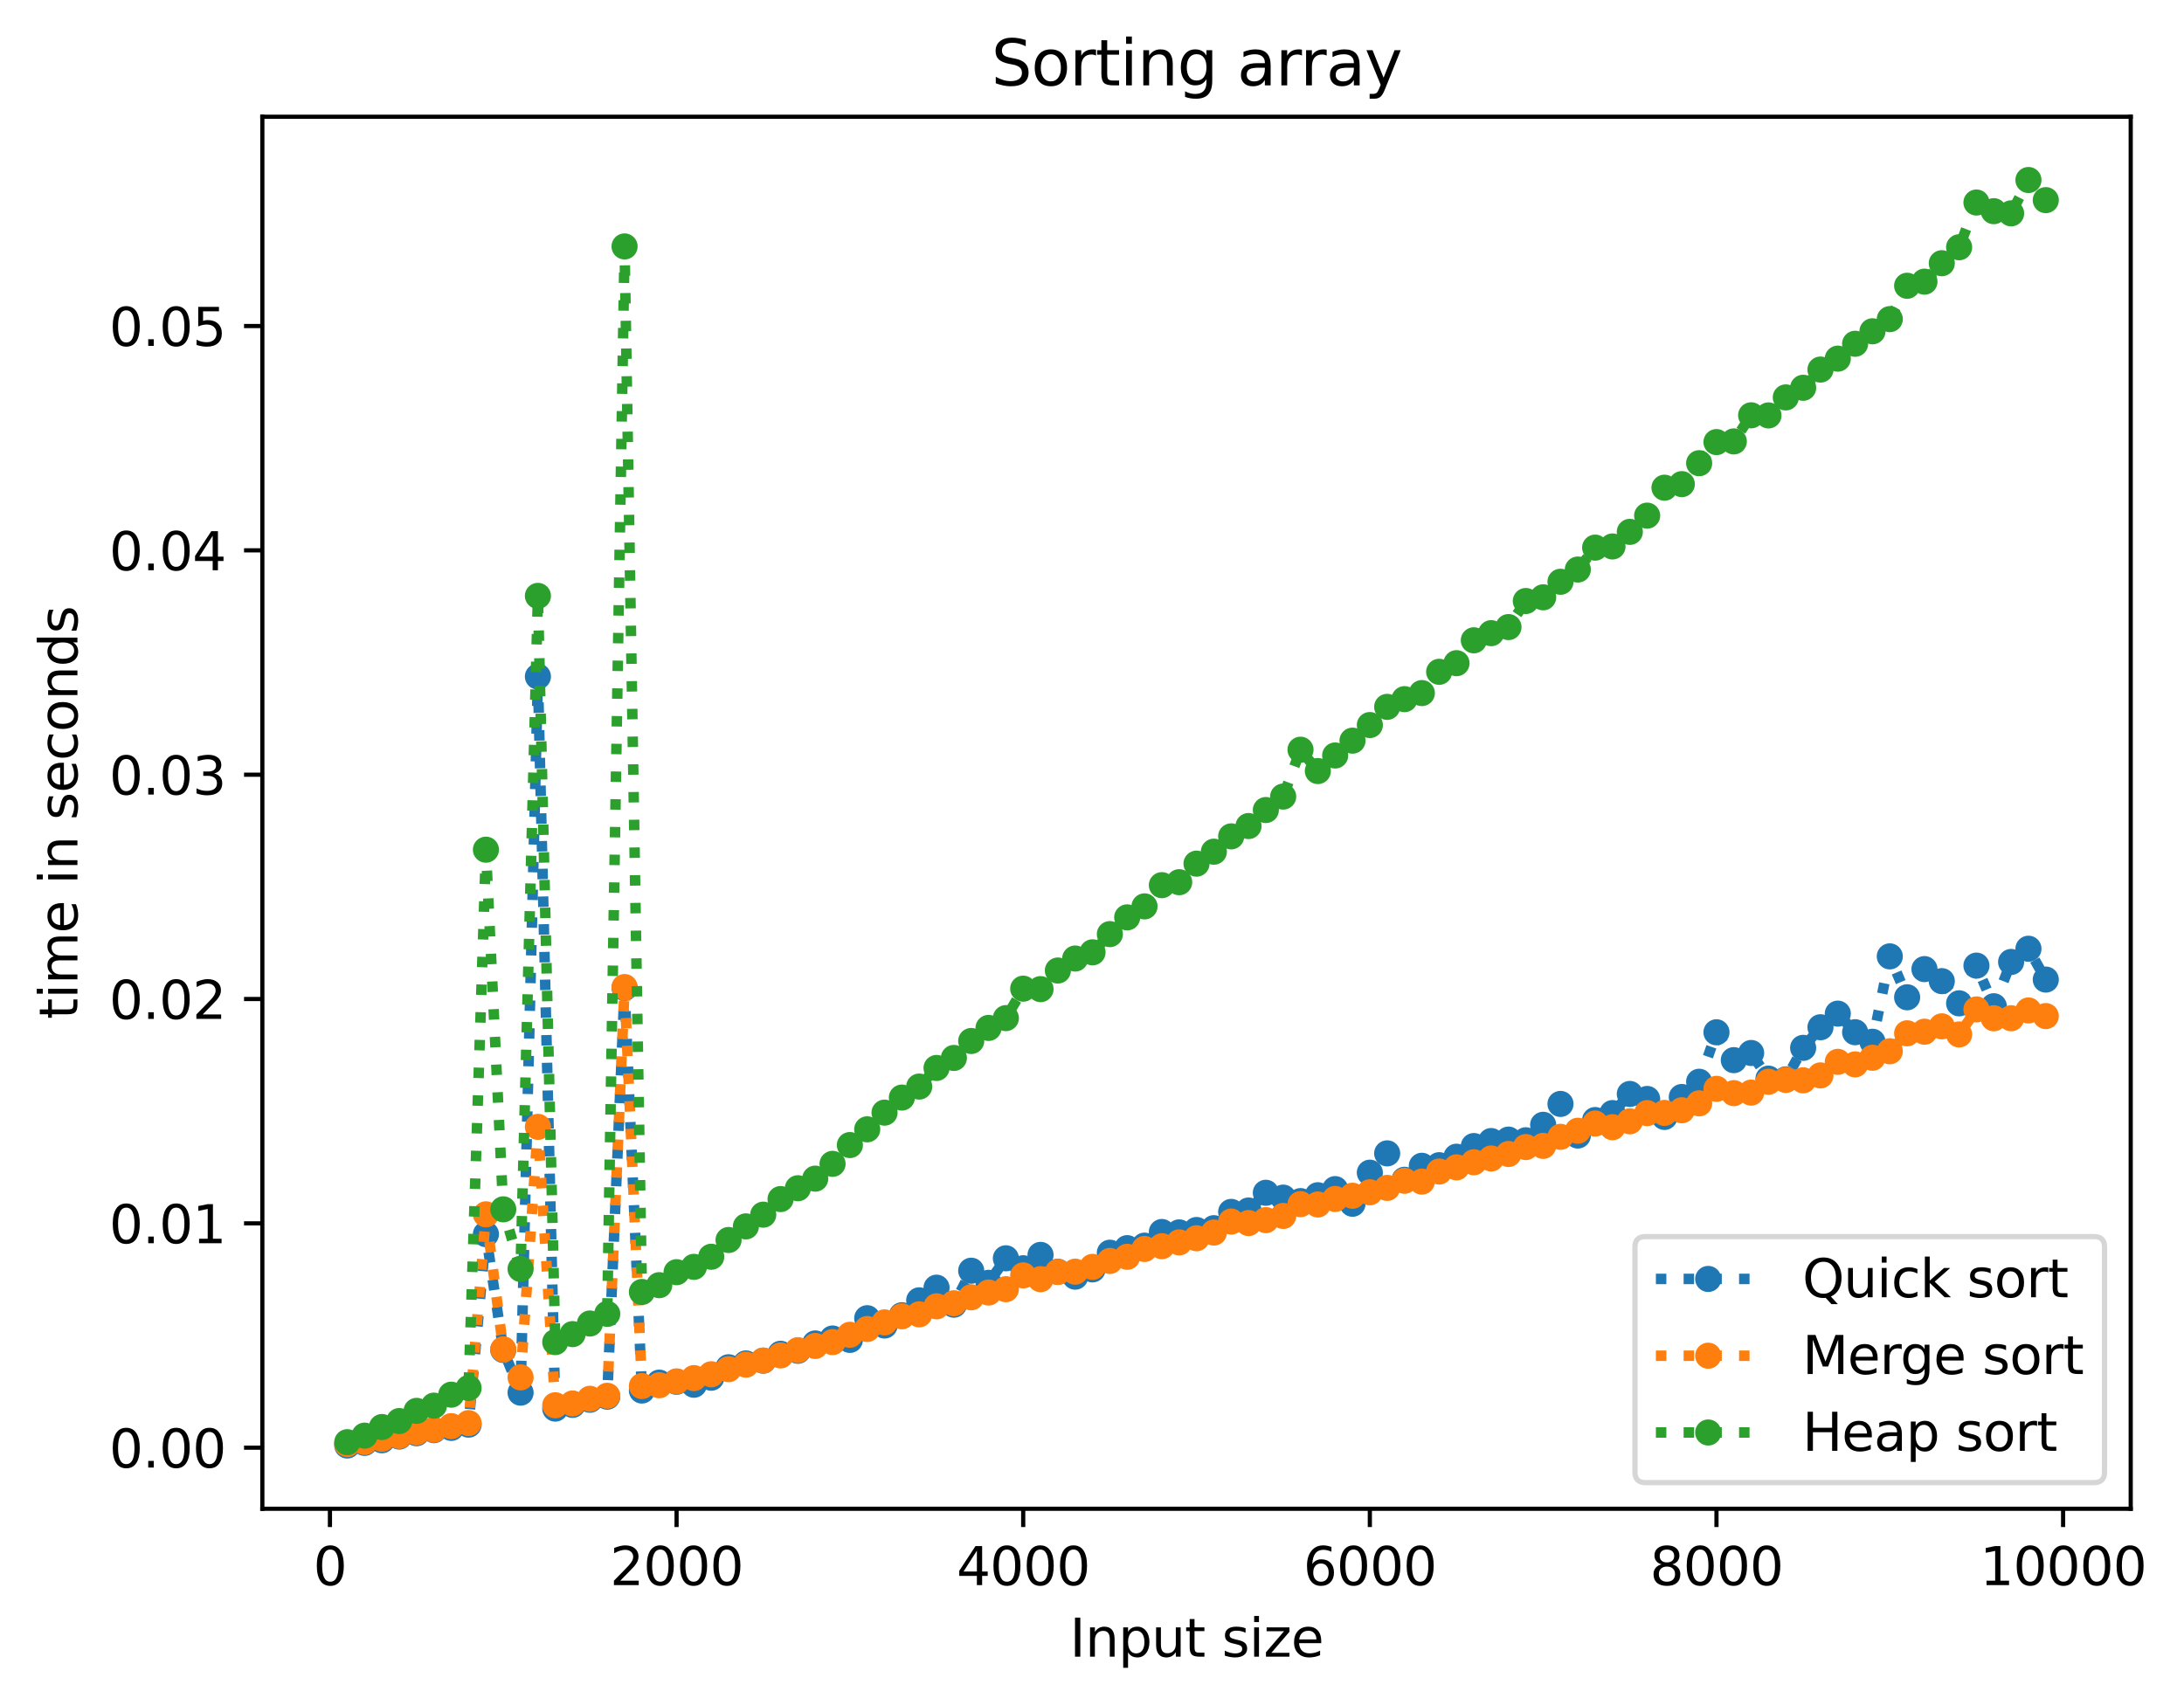 <?xml version="1.0" encoding="utf-8" standalone="no"?>
<!DOCTYPE svg PUBLIC "-//W3C//DTD SVG 1.1//EN"
  "http://www.w3.org/Graphics/SVG/1.1/DTD/svg11.dtd">
<svg xmlns:xlink="http://www.w3.org/1999/xlink" width="417.45pt" height="325.986pt" viewBox="0 0 417.45 325.986" xmlns="http://www.w3.org/2000/svg" version="1.1">
 <defs>
  <style type="text/css">*{stroke-linejoin: round; stroke-linecap: butt}</style>
 </defs>
 <g id="figure_1">
  <g id="patch_1">
   <path d="M 0 325.986 
L 417.45 325.986 
L 417.45 0 
L 0 0 
z
" style="fill: #ffffff"/>
  </g>
  <g id="axes_1">
   <g id="patch_2">
    <path d="M 50.144 288.43 
L 407.264 288.43 
L 407.264 22.318 
L 50.144 22.318 
z
" style="fill: #ffffff"/>
   </g>
   <g id="matplotlib.axis_1">
    <g id="xtick_1">
     <g id="line2d_1">
      <defs>
       <path id="m5a1f522cba" d="M 0 0 
L 0 3.5 
" style="stroke: #000000; stroke-width: 0.8"/>
      </defs>
      <g>
       <use xlink:href="#m5a1f522cba" x="63.064" y="288.43" style="stroke: #000000; stroke-width: 0.8"/>
      </g>
     </g>
     <g id="text_1">
      <!-- 0 -->
      <g transform="translate(59.882 303.029) scale(0.1 -0.1)">
       <defs>
        <path id="DejaVuSans-30" d="M 2034 4250 
Q 1547 4250 1301 3770 
Q 1056 3291 1056 2328 
Q 1056 1369 1301 889 
Q 1547 409 2034 409 
Q 2525 409 2770 889 
Q 3016 1369 3016 2328 
Q 3016 3291 2770 3770 
Q 2525 4250 2034 4250 
z
M 2034 4750 
Q 2819 4750 3233 4129 
Q 3647 3509 3647 2328 
Q 3647 1150 3233 529 
Q 2819 -91 2034 -91 
Q 1250 -91 836 529 
Q 422 1150 422 2328 
Q 422 3509 836 4129 
Q 1250 4750 2034 4750 
z
" transform="scale(0.016)"/>
       </defs>
       <use xlink:href="#DejaVuSans-30"/>
      </g>
     </g>
    </g>
    <g id="xtick_2">
     <g id="line2d_2">
      <g>
       <use xlink:href="#m5a1f522cba" x="129.32" y="288.43" style="stroke: #000000; stroke-width: 0.8"/>
      </g>
     </g>
     <g id="text_2">
      <!-- 2000 -->
      <g transform="translate(116.595 303.029) scale(0.1 -0.1)">
       <defs>
        <path id="DejaVuSans-32" d="M 1228 531 
L 3431 531 
L 3431 0 
L 469 0 
L 469 531 
Q 828 903 1448 1529 
Q 2069 2156 2228 2338 
Q 2531 2678 2651 2914 
Q 2772 3150 2772 3378 
Q 2772 3750 2511 3984 
Q 2250 4219 1831 4219 
Q 1534 4219 1204 4116 
Q 875 4013 500 3803 
L 500 4441 
Q 881 4594 1212 4672 
Q 1544 4750 1819 4750 
Q 2544 4750 2975 4387 
Q 3406 4025 3406 3419 
Q 3406 3131 3298 2873 
Q 3191 2616 2906 2266 
Q 2828 2175 2409 1742 
Q 1991 1309 1228 531 
z
" transform="scale(0.016)"/>
       </defs>
       <use xlink:href="#DejaVuSans-32"/>
       <use xlink:href="#DejaVuSans-30" x="63.623"/>
       <use xlink:href="#DejaVuSans-30" x="127.246"/>
       <use xlink:href="#DejaVuSans-30" x="190.869"/>
      </g>
     </g>
    </g>
    <g id="xtick_3">
     <g id="line2d_3">
      <g>
       <use xlink:href="#m5a1f522cba" x="195.576" y="288.43" style="stroke: #000000; stroke-width: 0.8"/>
      </g>
     </g>
     <g id="text_3">
      <!-- 4000 -->
      <g transform="translate(182.851 303.029) scale(0.1 -0.1)">
       <defs>
        <path id="DejaVuSans-34" d="M 2419 4116 
L 825 1625 
L 2419 1625 
L 2419 4116 
z
M 2253 4666 
L 3047 4666 
L 3047 1625 
L 3713 1625 
L 3713 1100 
L 3047 1100 
L 3047 0 
L 2419 0 
L 2419 1100 
L 313 1100 
L 313 1709 
L 2253 4666 
z
" transform="scale(0.016)"/>
       </defs>
       <use xlink:href="#DejaVuSans-34"/>
       <use xlink:href="#DejaVuSans-30" x="63.623"/>
       <use xlink:href="#DejaVuSans-30" x="127.246"/>
       <use xlink:href="#DejaVuSans-30" x="190.869"/>
      </g>
     </g>
    </g>
    <g id="xtick_4">
     <g id="line2d_4">
      <g>
       <use xlink:href="#m5a1f522cba" x="261.832" y="288.43" style="stroke: #000000; stroke-width: 0.8"/>
      </g>
     </g>
     <g id="text_4">
      <!-- 6000 -->
      <g transform="translate(249.107 303.029) scale(0.1 -0.1)">
       <defs>
        <path id="DejaVuSans-36" d="M 2113 2584 
Q 1688 2584 1439 2293 
Q 1191 2003 1191 1497 
Q 1191 994 1439 701 
Q 1688 409 2113 409 
Q 2538 409 2786 701 
Q 3034 994 3034 1497 
Q 3034 2003 2786 2293 
Q 2538 2584 2113 2584 
z
M 3366 4563 
L 3366 3988 
Q 3128 4100 2886 4159 
Q 2644 4219 2406 4219 
Q 1781 4219 1451 3797 
Q 1122 3375 1075 2522 
Q 1259 2794 1537 2939 
Q 1816 3084 2150 3084 
Q 2853 3084 3261 2657 
Q 3669 2231 3669 1497 
Q 3669 778 3244 343 
Q 2819 -91 2113 -91 
Q 1303 -91 875 529 
Q 447 1150 447 2328 
Q 447 3434 972 4092 
Q 1497 4750 2381 4750 
Q 2619 4750 2861 4703 
Q 3103 4656 3366 4563 
z
" transform="scale(0.016)"/>
       </defs>
       <use xlink:href="#DejaVuSans-36"/>
       <use xlink:href="#DejaVuSans-30" x="63.623"/>
       <use xlink:href="#DejaVuSans-30" x="127.246"/>
       <use xlink:href="#DejaVuSans-30" x="190.869"/>
      </g>
     </g>
    </g>
    <g id="xtick_5">
     <g id="line2d_5">
      <g>
       <use xlink:href="#m5a1f522cba" x="328.088" y="288.43" style="stroke: #000000; stroke-width: 0.8"/>
      </g>
     </g>
     <g id="text_5">
      <!-- 8000 -->
      <g transform="translate(315.363 303.029) scale(0.1 -0.1)">
       <defs>
        <path id="DejaVuSans-38" d="M 2034 2216 
Q 1584 2216 1326 1975 
Q 1069 1734 1069 1313 
Q 1069 891 1326 650 
Q 1584 409 2034 409 
Q 2484 409 2743 651 
Q 3003 894 3003 1313 
Q 3003 1734 2745 1975 
Q 2488 2216 2034 2216 
z
M 1403 2484 
Q 997 2584 770 2862 
Q 544 3141 544 3541 
Q 544 4100 942 4425 
Q 1341 4750 2034 4750 
Q 2731 4750 3128 4425 
Q 3525 4100 3525 3541 
Q 3525 3141 3298 2862 
Q 3072 2584 2669 2484 
Q 3125 2378 3379 2068 
Q 3634 1759 3634 1313 
Q 3634 634 3220 271 
Q 2806 -91 2034 -91 
Q 1263 -91 848 271 
Q 434 634 434 1313 
Q 434 1759 690 2068 
Q 947 2378 1403 2484 
z
M 1172 3481 
Q 1172 3119 1398 2916 
Q 1625 2713 2034 2713 
Q 2441 2713 2670 2916 
Q 2900 3119 2900 3481 
Q 2900 3844 2670 4047 
Q 2441 4250 2034 4250 
Q 1625 4250 1398 4047 
Q 1172 3844 1172 3481 
z
" transform="scale(0.016)"/>
       </defs>
       <use xlink:href="#DejaVuSans-38"/>
       <use xlink:href="#DejaVuSans-30" x="63.623"/>
       <use xlink:href="#DejaVuSans-30" x="127.246"/>
       <use xlink:href="#DejaVuSans-30" x="190.869"/>
      </g>
     </g>
    </g>
    <g id="xtick_6">
     <g id="line2d_6">
      <g>
       <use xlink:href="#m5a1f522cba" x="394.344" y="288.43" style="stroke: #000000; stroke-width: 0.8"/>
      </g>
     </g>
     <g id="text_6">
      <!-- 10000 -->
      <g transform="translate(378.438 303.029) scale(0.1 -0.1)">
       <defs>
        <path id="DejaVuSans-31" d="M 794 531 
L 1825 531 
L 1825 4091 
L 703 3866 
L 703 4441 
L 1819 4666 
L 2450 4666 
L 2450 531 
L 3481 531 
L 3481 0 
L 794 0 
L 794 531 
z
" transform="scale(0.016)"/>
       </defs>
       <use xlink:href="#DejaVuSans-31"/>
       <use xlink:href="#DejaVuSans-30" x="63.623"/>
       <use xlink:href="#DejaVuSans-30" x="127.246"/>
       <use xlink:href="#DejaVuSans-30" x="190.869"/>
       <use xlink:href="#DejaVuSans-30" x="254.492"/>
      </g>
     </g>
    </g>
    <g id="text_7">
     <!-- Input size -->
     <g transform="translate(204.473 316.707) scale(0.1 -0.1)">
      <defs>
       <path id="DejaVuSans-49" d="M 628 4666 
L 1259 4666 
L 1259 0 
L 628 0 
L 628 4666 
z
" transform="scale(0.016)"/>
       <path id="DejaVuSans-6e" d="M 3513 2113 
L 3513 0 
L 2938 0 
L 2938 2094 
Q 2938 2591 2744 2837 
Q 2550 3084 2163 3084 
Q 1697 3084 1428 2787 
Q 1159 2491 1159 1978 
L 1159 0 
L 581 0 
L 581 3500 
L 1159 3500 
L 1159 2956 
Q 1366 3272 1645 3428 
Q 1925 3584 2291 3584 
Q 2894 3584 3203 3211 
Q 3513 2838 3513 2113 
z
" transform="scale(0.016)"/>
       <path id="DejaVuSans-70" d="M 1159 525 
L 1159 -1331 
L 581 -1331 
L 581 3500 
L 1159 3500 
L 1159 2969 
Q 1341 3281 1617 3432 
Q 1894 3584 2278 3584 
Q 2916 3584 3314 3078 
Q 3713 2572 3713 1747 
Q 3713 922 3314 415 
Q 2916 -91 2278 -91 
Q 1894 -91 1617 61 
Q 1341 213 1159 525 
z
M 3116 1747 
Q 3116 2381 2855 2742 
Q 2594 3103 2138 3103 
Q 1681 3103 1420 2742 
Q 1159 2381 1159 1747 
Q 1159 1113 1420 752 
Q 1681 391 2138 391 
Q 2594 391 2855 752 
Q 3116 1113 3116 1747 
z
" transform="scale(0.016)"/>
       <path id="DejaVuSans-75" d="M 544 1381 
L 544 3500 
L 1119 3500 
L 1119 1403 
Q 1119 906 1312 657 
Q 1506 409 1894 409 
Q 2359 409 2629 706 
Q 2900 1003 2900 1516 
L 2900 3500 
L 3475 3500 
L 3475 0 
L 2900 0 
L 2900 538 
Q 2691 219 2414 64 
Q 2138 -91 1772 -91 
Q 1169 -91 856 284 
Q 544 659 544 1381 
z
M 1991 3584 
L 1991 3584 
z
" transform="scale(0.016)"/>
       <path id="DejaVuSans-74" d="M 1172 4494 
L 1172 3500 
L 2356 3500 
L 2356 3053 
L 1172 3053 
L 1172 1153 
Q 1172 725 1289 603 
Q 1406 481 1766 481 
L 2356 481 
L 2356 0 
L 1766 0 
Q 1100 0 847 248 
Q 594 497 594 1153 
L 594 3053 
L 172 3053 
L 172 3500 
L 594 3500 
L 594 4494 
L 1172 4494 
z
" transform="scale(0.016)"/>
       <path id="DejaVuSans-20" transform="scale(0.016)"/>
       <path id="DejaVuSans-73" d="M 2834 3397 
L 2834 2853 
Q 2591 2978 2328 3040 
Q 2066 3103 1784 3103 
Q 1356 3103 1142 2972 
Q 928 2841 928 2578 
Q 928 2378 1081 2264 
Q 1234 2150 1697 2047 
L 1894 2003 
Q 2506 1872 2764 1633 
Q 3022 1394 3022 966 
Q 3022 478 2636 193 
Q 2250 -91 1575 -91 
Q 1294 -91 989 -36 
Q 684 19 347 128 
L 347 722 
Q 666 556 975 473 
Q 1284 391 1588 391 
Q 1994 391 2212 530 
Q 2431 669 2431 922 
Q 2431 1156 2273 1281 
Q 2116 1406 1581 1522 
L 1381 1569 
Q 847 1681 609 1914 
Q 372 2147 372 2553 
Q 372 3047 722 3315 
Q 1072 3584 1716 3584 
Q 2034 3584 2315 3537 
Q 2597 3491 2834 3397 
z
" transform="scale(0.016)"/>
       <path id="DejaVuSans-69" d="M 603 3500 
L 1178 3500 
L 1178 0 
L 603 0 
L 603 3500 
z
M 603 4863 
L 1178 4863 
L 1178 4134 
L 603 4134 
L 603 4863 
z
" transform="scale(0.016)"/>
       <path id="DejaVuSans-7a" d="M 353 3500 
L 3084 3500 
L 3084 2975 
L 922 459 
L 3084 459 
L 3084 0 
L 275 0 
L 275 525 
L 2438 3041 
L 353 3041 
L 353 3500 
z
" transform="scale(0.016)"/>
       <path id="DejaVuSans-65" d="M 3597 1894 
L 3597 1613 
L 953 1613 
Q 991 1019 1311 708 
Q 1631 397 2203 397 
Q 2534 397 2845 478 
Q 3156 559 3463 722 
L 3463 178 
Q 3153 47 2828 -22 
Q 2503 -91 2169 -91 
Q 1331 -91 842 396 
Q 353 884 353 1716 
Q 353 2575 817 3079 
Q 1281 3584 2069 3584 
Q 2775 3584 3186 3129 
Q 3597 2675 3597 1894 
z
M 3022 2063 
Q 3016 2534 2758 2815 
Q 2500 3097 2075 3097 
Q 1594 3097 1305 2825 
Q 1016 2553 972 2059 
L 3022 2063 
z
" transform="scale(0.016)"/>
      </defs>
      <use xlink:href="#DejaVuSans-49"/>
      <use xlink:href="#DejaVuSans-6e" x="29.492"/>
      <use xlink:href="#DejaVuSans-70" x="92.871"/>
      <use xlink:href="#DejaVuSans-75" x="156.348"/>
      <use xlink:href="#DejaVuSans-74" x="219.727"/>
      <use xlink:href="#DejaVuSans-20" x="258.936"/>
      <use xlink:href="#DejaVuSans-73" x="290.723"/>
      <use xlink:href="#DejaVuSans-69" x="342.822"/>
      <use xlink:href="#DejaVuSans-7a" x="370.605"/>
      <use xlink:href="#DejaVuSans-65" x="423.096"/>
     </g>
    </g>
   </g>
   <g id="matplotlib.axis_2">
    <g id="ytick_1">
     <g id="line2d_7">
      <defs>
       <path id="mc46dab485a" d="M 0 0 
L -3.5 0 
" style="stroke: #000000; stroke-width: 0.8"/>
      </defs>
      <g>
       <use xlink:href="#mc46dab485a" x="50.144" y="276.751" style="stroke: #000000; stroke-width: 0.8"/>
      </g>
     </g>
     <g id="text_8">
      <!-- 0.00 -->
      <g transform="translate(20.878 280.551) scale(0.1 -0.1)">
       <defs>
        <path id="DejaVuSans-2e" d="M 684 794 
L 1344 794 
L 1344 0 
L 684 0 
L 684 794 
z
" transform="scale(0.016)"/>
       </defs>
       <use xlink:href="#DejaVuSans-30"/>
       <use xlink:href="#DejaVuSans-2e" x="63.623"/>
       <use xlink:href="#DejaVuSans-30" x="95.41"/>
       <use xlink:href="#DejaVuSans-30" x="159.033"/>
      </g>
     </g>
    </g>
    <g id="ytick_2">
     <g id="line2d_8">
      <g>
       <use xlink:href="#mc46dab485a" x="50.144" y="233.866" style="stroke: #000000; stroke-width: 0.8"/>
      </g>
     </g>
     <g id="text_9">
      <!-- 0.01 -->
      <g transform="translate(20.878 237.666) scale(0.1 -0.1)">
       <use xlink:href="#DejaVuSans-30"/>
       <use xlink:href="#DejaVuSans-2e" x="63.623"/>
       <use xlink:href="#DejaVuSans-30" x="95.41"/>
       <use xlink:href="#DejaVuSans-31" x="159.033"/>
      </g>
     </g>
    </g>
    <g id="ytick_3">
     <g id="line2d_9">
      <g>
       <use xlink:href="#mc46dab485a" x="50.144" y="190.982" style="stroke: #000000; stroke-width: 0.8"/>
      </g>
     </g>
     <g id="text_10">
      <!-- 0.02 -->
      <g transform="translate(20.878 194.781) scale(0.1 -0.1)">
       <use xlink:href="#DejaVuSans-30"/>
       <use xlink:href="#DejaVuSans-2e" x="63.623"/>
       <use xlink:href="#DejaVuSans-30" x="95.41"/>
       <use xlink:href="#DejaVuSans-32" x="159.033"/>
      </g>
     </g>
    </g>
    <g id="ytick_4">
     <g id="line2d_10">
      <g>
       <use xlink:href="#mc46dab485a" x="50.144" y="148.097" style="stroke: #000000; stroke-width: 0.8"/>
      </g>
     </g>
     <g id="text_11">
      <!-- 0.03 -->
      <g transform="translate(20.878 151.896) scale(0.1 -0.1)">
       <defs>
        <path id="DejaVuSans-33" d="M 2597 2516 
Q 3050 2419 3304 2112 
Q 3559 1806 3559 1356 
Q 3559 666 3084 287 
Q 2609 -91 1734 -91 
Q 1441 -91 1130 -33 
Q 819 25 488 141 
L 488 750 
Q 750 597 1062 519 
Q 1375 441 1716 441 
Q 2309 441 2620 675 
Q 2931 909 2931 1356 
Q 2931 1769 2642 2001 
Q 2353 2234 1838 2234 
L 1294 2234 
L 1294 2753 
L 1863 2753 
Q 2328 2753 2575 2939 
Q 2822 3125 2822 3475 
Q 2822 3834 2567 4026 
Q 2313 4219 1838 4219 
Q 1578 4219 1281 4162 
Q 984 4106 628 3988 
L 628 4550 
Q 988 4650 1302 4700 
Q 1616 4750 1894 4750 
Q 2613 4750 3031 4423 
Q 3450 4097 3450 3541 
Q 3450 3153 3228 2886 
Q 3006 2619 2597 2516 
z
" transform="scale(0.016)"/>
       </defs>
       <use xlink:href="#DejaVuSans-30"/>
       <use xlink:href="#DejaVuSans-2e" x="63.623"/>
       <use xlink:href="#DejaVuSans-30" x="95.41"/>
       <use xlink:href="#DejaVuSans-33" x="159.033"/>
      </g>
     </g>
    </g>
    <g id="ytick_5">
     <g id="line2d_11">
      <g>
       <use xlink:href="#mc46dab485a" x="50.144" y="105.212" style="stroke: #000000; stroke-width: 0.8"/>
      </g>
     </g>
     <g id="text_12">
      <!-- 0.04 -->
      <g transform="translate(20.878 109.011) scale(0.1 -0.1)">
       <use xlink:href="#DejaVuSans-30"/>
       <use xlink:href="#DejaVuSans-2e" x="63.623"/>
       <use xlink:href="#DejaVuSans-30" x="95.41"/>
       <use xlink:href="#DejaVuSans-34" x="159.033"/>
      </g>
     </g>
    </g>
    <g id="ytick_6">
     <g id="line2d_12">
      <g>
       <use xlink:href="#mc46dab485a" x="50.144" y="62.327" style="stroke: #000000; stroke-width: 0.8"/>
      </g>
     </g>
     <g id="text_13">
      <!-- 0.05 -->
      <g transform="translate(20.878 66.126) scale(0.1 -0.1)">
       <defs>
        <path id="DejaVuSans-35" d="M 691 4666 
L 3169 4666 
L 3169 4134 
L 1269 4134 
L 1269 2991 
Q 1406 3038 1543 3061 
Q 1681 3084 1819 3084 
Q 2600 3084 3056 2656 
Q 3513 2228 3513 1497 
Q 3513 744 3044 326 
Q 2575 -91 1722 -91 
Q 1428 -91 1123 -41 
Q 819 9 494 109 
L 494 744 
Q 775 591 1075 516 
Q 1375 441 1709 441 
Q 2250 441 2565 725 
Q 2881 1009 2881 1497 
Q 2881 1984 2565 2268 
Q 2250 2553 1709 2553 
Q 1456 2553 1204 2497 
Q 953 2441 691 2322 
L 691 4666 
z
" transform="scale(0.016)"/>
       </defs>
       <use xlink:href="#DejaVuSans-30"/>
       <use xlink:href="#DejaVuSans-2e" x="63.623"/>
       <use xlink:href="#DejaVuSans-30" x="95.41"/>
       <use xlink:href="#DejaVuSans-35" x="159.033"/>
      </g>
     </g>
    </g>
    <g id="text_14">
     <!-- time in seconds -->
     <g transform="translate(14.798 194.844) rotate(-90) scale(0.1 -0.1)">
      <defs>
       <path id="DejaVuSans-6d" d="M 3328 2828 
Q 3544 3216 3844 3400 
Q 4144 3584 4550 3584 
Q 5097 3584 5394 3201 
Q 5691 2819 5691 2113 
L 5691 0 
L 5113 0 
L 5113 2094 
Q 5113 2597 4934 2840 
Q 4756 3084 4391 3084 
Q 3944 3084 3684 2787 
Q 3425 2491 3425 1978 
L 3425 0 
L 2847 0 
L 2847 2094 
Q 2847 2600 2669 2842 
Q 2491 3084 2119 3084 
Q 1678 3084 1418 2786 
Q 1159 2488 1159 1978 
L 1159 0 
L 581 0 
L 581 3500 
L 1159 3500 
L 1159 2956 
Q 1356 3278 1631 3431 
Q 1906 3584 2284 3584 
Q 2666 3584 2933 3390 
Q 3200 3197 3328 2828 
z
" transform="scale(0.016)"/>
       <path id="DejaVuSans-63" d="M 3122 3366 
L 3122 2828 
Q 2878 2963 2633 3030 
Q 2388 3097 2138 3097 
Q 1578 3097 1268 2742 
Q 959 2388 959 1747 
Q 959 1106 1268 751 
Q 1578 397 2138 397 
Q 2388 397 2633 464 
Q 2878 531 3122 666 
L 3122 134 
Q 2881 22 2623 -34 
Q 2366 -91 2075 -91 
Q 1284 -91 818 406 
Q 353 903 353 1747 
Q 353 2603 823 3093 
Q 1294 3584 2113 3584 
Q 2378 3584 2631 3529 
Q 2884 3475 3122 3366 
z
" transform="scale(0.016)"/>
       <path id="DejaVuSans-6f" d="M 1959 3097 
Q 1497 3097 1228 2736 
Q 959 2375 959 1747 
Q 959 1119 1226 758 
Q 1494 397 1959 397 
Q 2419 397 2687 759 
Q 2956 1122 2956 1747 
Q 2956 2369 2687 2733 
Q 2419 3097 1959 3097 
z
M 1959 3584 
Q 2709 3584 3137 3096 
Q 3566 2609 3566 1747 
Q 3566 888 3137 398 
Q 2709 -91 1959 -91 
Q 1206 -91 779 398 
Q 353 888 353 1747 
Q 353 2609 779 3096 
Q 1206 3584 1959 3584 
z
" transform="scale(0.016)"/>
       <path id="DejaVuSans-64" d="M 2906 2969 
L 2906 4863 
L 3481 4863 
L 3481 0 
L 2906 0 
L 2906 525 
Q 2725 213 2448 61 
Q 2172 -91 1784 -91 
Q 1150 -91 751 415 
Q 353 922 353 1747 
Q 353 2572 751 3078 
Q 1150 3584 1784 3584 
Q 2172 3584 2448 3432 
Q 2725 3281 2906 2969 
z
M 947 1747 
Q 947 1113 1208 752 
Q 1469 391 1925 391 
Q 2381 391 2643 752 
Q 2906 1113 2906 1747 
Q 2906 2381 2643 2742 
Q 2381 3103 1925 3103 
Q 1469 3103 1208 2742 
Q 947 2381 947 1747 
z
" transform="scale(0.016)"/>
      </defs>
      <use xlink:href="#DejaVuSans-74"/>
      <use xlink:href="#DejaVuSans-69" x="39.209"/>
      <use xlink:href="#DejaVuSans-6d" x="66.992"/>
      <use xlink:href="#DejaVuSans-65" x="164.404"/>
      <use xlink:href="#DejaVuSans-20" x="225.928"/>
      <use xlink:href="#DejaVuSans-69" x="257.715"/>
      <use xlink:href="#DejaVuSans-6e" x="285.498"/>
      <use xlink:href="#DejaVuSans-20" x="348.877"/>
      <use xlink:href="#DejaVuSans-73" x="380.664"/>
      <use xlink:href="#DejaVuSans-65" x="432.764"/>
      <use xlink:href="#DejaVuSans-63" x="494.287"/>
      <use xlink:href="#DejaVuSans-6f" x="549.268"/>
      <use xlink:href="#DejaVuSans-6e" x="610.449"/>
      <use xlink:href="#DejaVuSans-64" x="673.828"/>
      <use xlink:href="#DejaVuSans-73" x="737.305"/>
     </g>
    </g>
   </g>
   <g id="line2d_13">
    <path d="M 66.376 276.334 
L 69.689 275.836 
L 73.002 275.334 
L 76.315 274.627 
L 79.628 273.99 
L 82.94 273.405 
L 86.253 272.972 
L 89.566 272.349 
L 92.879 235.935 
L 96.192 258.069 
L 99.504 266.235 
L 102.817 129.33 
L 106.13 269.282 
L 109.443 268.572 
L 112.756 267.594 
L 116.069 267.003 
L 119.381 188.869 
L 122.694 265.828 
L 126.007 264.319 
L 129.32 264.158 
L 132.633 264.721 
L 135.945 263.379 
L 139.258 261.38 
L 142.571 260.647 
L 145.884 260.118 
L 149.197 258.804 
L 152.509 258.233 
L 155.822 256.828 
L 159.135 255.883 
L 162.448 256.148 
L 165.761 252.003 
L 169.073 253.397 
L 172.386 251.436 
L 175.699 248.583 
L 179.012 246.168 
L 182.325 249.42 
L 185.637 242.922 
L 188.95 245.237 
L 192.263 240.549 
L 195.576 242.451 
L 198.889 239.899 
L 202.201 243.122 
L 205.514 244.059 
L 208.827 242.668 
L 212.14 239.479 
L 215.453 238.61 
L 218.765 238.133 
L 222.078 235.521 
L 225.391 235.595 
L 228.704 235.139 
L 232.017 234.793 
L 235.329 231.678 
L 238.642 231.413 
L 241.955 228.023 
L 245.268 228.95 
L 248.581 229.617 
L 251.893 228.494 
L 255.206 227.323 
L 258.519 230.122 
L 261.832 224.184 
L 265.145 220.489 
L 268.457 225.539 
L 271.77 222.864 
L 275.083 222.752 
L 278.396 221.133 
L 281.709 219.091 
L 285.021 218.136 
L 288.334 217.859 
L 291.647 217.985 
L 294.96 215.029 
L 298.273 211.037 
L 301.585 217.079 
L 304.898 214.119 
L 308.211 212.79 
L 311.524 209.131 
L 314.837 210.088 
L 318.149 213.526 
L 321.462 209.713 
L 324.775 206.801 
L 328.088 197.342 
L 331.401 202.668 
L 334.713 201.301 
L 338.026 206.202 
L 341.339 206.343 
L 344.652 200.319 
L 347.965 196.378 
L 351.277 193.777 
L 354.59 197.33 
L 357.903 199.152 
L 361.216 182.83 
L 364.529 190.651 
L 367.841 185.264 
L 371.154 187.565 
L 374.467 191.808 
L 377.78 184.598 
L 381.093 192.364 
L 384.405 183.897 
L 387.718 181.372 
L 391.031 187.267 
" clip-path="url(#p42773805cb)" style="fill: none; stroke-dasharray: 2,3.3; stroke-dashoffset: 0; stroke: #1f77b4; stroke-width: 2"/>
    <defs>
     <path id="md10b955c75" d="M 0 2 
C 0.53 2 1.039 1.789 1.414 1.414 
C 1.789 1.039 2 0.53 2 0 
C 2 -0.53 1.789 -1.039 1.414 -1.414 
C 1.039 -1.789 0.53 -2 0 -2 
C -0.53 -2 -1.039 -1.789 -1.414 -1.414 
C -1.789 -1.039 -2 -0.53 -2 0 
C -2 0.53 -1.789 1.039 -1.414 1.414 
C -1.039 1.789 -0.53 2 0 2 
z
" style="stroke: #1f77b4"/>
    </defs>
    <g clip-path="url(#p42773805cb)">
     <use xlink:href="#md10b955c75" x="66.376" y="276.334" style="fill: #1f77b4; stroke: #1f77b4"/>
     <use xlink:href="#md10b955c75" x="69.689" y="275.836" style="fill: #1f77b4; stroke: #1f77b4"/>
     <use xlink:href="#md10b955c75" x="73.002" y="275.334" style="fill: #1f77b4; stroke: #1f77b4"/>
     <use xlink:href="#md10b955c75" x="76.315" y="274.627" style="fill: #1f77b4; stroke: #1f77b4"/>
     <use xlink:href="#md10b955c75" x="79.628" y="273.99" style="fill: #1f77b4; stroke: #1f77b4"/>
     <use xlink:href="#md10b955c75" x="82.94" y="273.405" style="fill: #1f77b4; stroke: #1f77b4"/>
     <use xlink:href="#md10b955c75" x="86.253" y="272.972" style="fill: #1f77b4; stroke: #1f77b4"/>
     <use xlink:href="#md10b955c75" x="89.566" y="272.349" style="fill: #1f77b4; stroke: #1f77b4"/>
     <use xlink:href="#md10b955c75" x="92.879" y="235.935" style="fill: #1f77b4; stroke: #1f77b4"/>
     <use xlink:href="#md10b955c75" x="96.192" y="258.069" style="fill: #1f77b4; stroke: #1f77b4"/>
     <use xlink:href="#md10b955c75" x="99.504" y="266.235" style="fill: #1f77b4; stroke: #1f77b4"/>
     <use xlink:href="#md10b955c75" x="102.817" y="129.33" style="fill: #1f77b4; stroke: #1f77b4"/>
     <use xlink:href="#md10b955c75" x="106.13" y="269.282" style="fill: #1f77b4; stroke: #1f77b4"/>
     <use xlink:href="#md10b955c75" x="109.443" y="268.572" style="fill: #1f77b4; stroke: #1f77b4"/>
     <use xlink:href="#md10b955c75" x="112.756" y="267.594" style="fill: #1f77b4; stroke: #1f77b4"/>
     <use xlink:href="#md10b955c75" x="116.069" y="267.003" style="fill: #1f77b4; stroke: #1f77b4"/>
     <use xlink:href="#md10b955c75" x="119.381" y="188.869" style="fill: #1f77b4; stroke: #1f77b4"/>
     <use xlink:href="#md10b955c75" x="122.694" y="265.828" style="fill: #1f77b4; stroke: #1f77b4"/>
     <use xlink:href="#md10b955c75" x="126.007" y="264.319" style="fill: #1f77b4; stroke: #1f77b4"/>
     <use xlink:href="#md10b955c75" x="129.32" y="264.158" style="fill: #1f77b4; stroke: #1f77b4"/>
     <use xlink:href="#md10b955c75" x="132.633" y="264.721" style="fill: #1f77b4; stroke: #1f77b4"/>
     <use xlink:href="#md10b955c75" x="135.945" y="263.379" style="fill: #1f77b4; stroke: #1f77b4"/>
     <use xlink:href="#md10b955c75" x="139.258" y="261.38" style="fill: #1f77b4; stroke: #1f77b4"/>
     <use xlink:href="#md10b955c75" x="142.571" y="260.647" style="fill: #1f77b4; stroke: #1f77b4"/>
     <use xlink:href="#md10b955c75" x="145.884" y="260.118" style="fill: #1f77b4; stroke: #1f77b4"/>
     <use xlink:href="#md10b955c75" x="149.197" y="258.804" style="fill: #1f77b4; stroke: #1f77b4"/>
     <use xlink:href="#md10b955c75" x="152.509" y="258.233" style="fill: #1f77b4; stroke: #1f77b4"/>
     <use xlink:href="#md10b955c75" x="155.822" y="256.828" style="fill: #1f77b4; stroke: #1f77b4"/>
     <use xlink:href="#md10b955c75" x="159.135" y="255.883" style="fill: #1f77b4; stroke: #1f77b4"/>
     <use xlink:href="#md10b955c75" x="162.448" y="256.148" style="fill: #1f77b4; stroke: #1f77b4"/>
     <use xlink:href="#md10b955c75" x="165.761" y="252.003" style="fill: #1f77b4; stroke: #1f77b4"/>
     <use xlink:href="#md10b955c75" x="169.073" y="253.397" style="fill: #1f77b4; stroke: #1f77b4"/>
     <use xlink:href="#md10b955c75" x="172.386" y="251.436" style="fill: #1f77b4; stroke: #1f77b4"/>
     <use xlink:href="#md10b955c75" x="175.699" y="248.583" style="fill: #1f77b4; stroke: #1f77b4"/>
     <use xlink:href="#md10b955c75" x="179.012" y="246.168" style="fill: #1f77b4; stroke: #1f77b4"/>
     <use xlink:href="#md10b955c75" x="182.325" y="249.42" style="fill: #1f77b4; stroke: #1f77b4"/>
     <use xlink:href="#md10b955c75" x="185.637" y="242.922" style="fill: #1f77b4; stroke: #1f77b4"/>
     <use xlink:href="#md10b955c75" x="188.95" y="245.237" style="fill: #1f77b4; stroke: #1f77b4"/>
     <use xlink:href="#md10b955c75" x="192.263" y="240.549" style="fill: #1f77b4; stroke: #1f77b4"/>
     <use xlink:href="#md10b955c75" x="195.576" y="242.451" style="fill: #1f77b4; stroke: #1f77b4"/>
     <use xlink:href="#md10b955c75" x="198.889" y="239.899" style="fill: #1f77b4; stroke: #1f77b4"/>
     <use xlink:href="#md10b955c75" x="202.201" y="243.122" style="fill: #1f77b4; stroke: #1f77b4"/>
     <use xlink:href="#md10b955c75" x="205.514" y="244.059" style="fill: #1f77b4; stroke: #1f77b4"/>
     <use xlink:href="#md10b955c75" x="208.827" y="242.668" style="fill: #1f77b4; stroke: #1f77b4"/>
     <use xlink:href="#md10b955c75" x="212.14" y="239.479" style="fill: #1f77b4; stroke: #1f77b4"/>
     <use xlink:href="#md10b955c75" x="215.453" y="238.61" style="fill: #1f77b4; stroke: #1f77b4"/>
     <use xlink:href="#md10b955c75" x="218.765" y="238.133" style="fill: #1f77b4; stroke: #1f77b4"/>
     <use xlink:href="#md10b955c75" x="222.078" y="235.521" style="fill: #1f77b4; stroke: #1f77b4"/>
     <use xlink:href="#md10b955c75" x="225.391" y="235.595" style="fill: #1f77b4; stroke: #1f77b4"/>
     <use xlink:href="#md10b955c75" x="228.704" y="235.139" style="fill: #1f77b4; stroke: #1f77b4"/>
     <use xlink:href="#md10b955c75" x="232.017" y="234.793" style="fill: #1f77b4; stroke: #1f77b4"/>
     <use xlink:href="#md10b955c75" x="235.329" y="231.678" style="fill: #1f77b4; stroke: #1f77b4"/>
     <use xlink:href="#md10b955c75" x="238.642" y="231.413" style="fill: #1f77b4; stroke: #1f77b4"/>
     <use xlink:href="#md10b955c75" x="241.955" y="228.023" style="fill: #1f77b4; stroke: #1f77b4"/>
     <use xlink:href="#md10b955c75" x="245.268" y="228.95" style="fill: #1f77b4; stroke: #1f77b4"/>
     <use xlink:href="#md10b955c75" x="248.581" y="229.617" style="fill: #1f77b4; stroke: #1f77b4"/>
     <use xlink:href="#md10b955c75" x="251.893" y="228.494" style="fill: #1f77b4; stroke: #1f77b4"/>
     <use xlink:href="#md10b955c75" x="255.206" y="227.323" style="fill: #1f77b4; stroke: #1f77b4"/>
     <use xlink:href="#md10b955c75" x="258.519" y="230.122" style="fill: #1f77b4; stroke: #1f77b4"/>
     <use xlink:href="#md10b955c75" x="261.832" y="224.184" style="fill: #1f77b4; stroke: #1f77b4"/>
     <use xlink:href="#md10b955c75" x="265.145" y="220.489" style="fill: #1f77b4; stroke: #1f77b4"/>
     <use xlink:href="#md10b955c75" x="268.457" y="225.539" style="fill: #1f77b4; stroke: #1f77b4"/>
     <use xlink:href="#md10b955c75" x="271.77" y="222.864" style="fill: #1f77b4; stroke: #1f77b4"/>
     <use xlink:href="#md10b955c75" x="275.083" y="222.752" style="fill: #1f77b4; stroke: #1f77b4"/>
     <use xlink:href="#md10b955c75" x="278.396" y="221.133" style="fill: #1f77b4; stroke: #1f77b4"/>
     <use xlink:href="#md10b955c75" x="281.709" y="219.091" style="fill: #1f77b4; stroke: #1f77b4"/>
     <use xlink:href="#md10b955c75" x="285.021" y="218.136" style="fill: #1f77b4; stroke: #1f77b4"/>
     <use xlink:href="#md10b955c75" x="288.334" y="217.859" style="fill: #1f77b4; stroke: #1f77b4"/>
     <use xlink:href="#md10b955c75" x="291.647" y="217.985" style="fill: #1f77b4; stroke: #1f77b4"/>
     <use xlink:href="#md10b955c75" x="294.96" y="215.029" style="fill: #1f77b4; stroke: #1f77b4"/>
     <use xlink:href="#md10b955c75" x="298.273" y="211.037" style="fill: #1f77b4; stroke: #1f77b4"/>
     <use xlink:href="#md10b955c75" x="301.585" y="217.079" style="fill: #1f77b4; stroke: #1f77b4"/>
     <use xlink:href="#md10b955c75" x="304.898" y="214.119" style="fill: #1f77b4; stroke: #1f77b4"/>
     <use xlink:href="#md10b955c75" x="308.211" y="212.79" style="fill: #1f77b4; stroke: #1f77b4"/>
     <use xlink:href="#md10b955c75" x="311.524" y="209.131" style="fill: #1f77b4; stroke: #1f77b4"/>
     <use xlink:href="#md10b955c75" x="314.837" y="210.088" style="fill: #1f77b4; stroke: #1f77b4"/>
     <use xlink:href="#md10b955c75" x="318.149" y="213.526" style="fill: #1f77b4; stroke: #1f77b4"/>
     <use xlink:href="#md10b955c75" x="321.462" y="209.713" style="fill: #1f77b4; stroke: #1f77b4"/>
     <use xlink:href="#md10b955c75" x="324.775" y="206.801" style="fill: #1f77b4; stroke: #1f77b4"/>
     <use xlink:href="#md10b955c75" x="328.088" y="197.342" style="fill: #1f77b4; stroke: #1f77b4"/>
     <use xlink:href="#md10b955c75" x="331.401" y="202.668" style="fill: #1f77b4; stroke: #1f77b4"/>
     <use xlink:href="#md10b955c75" x="334.713" y="201.301" style="fill: #1f77b4; stroke: #1f77b4"/>
     <use xlink:href="#md10b955c75" x="338.026" y="206.202" style="fill: #1f77b4; stroke: #1f77b4"/>
     <use xlink:href="#md10b955c75" x="341.339" y="206.343" style="fill: #1f77b4; stroke: #1f77b4"/>
     <use xlink:href="#md10b955c75" x="344.652" y="200.319" style="fill: #1f77b4; stroke: #1f77b4"/>
     <use xlink:href="#md10b955c75" x="347.965" y="196.378" style="fill: #1f77b4; stroke: #1f77b4"/>
     <use xlink:href="#md10b955c75" x="351.277" y="193.777" style="fill: #1f77b4; stroke: #1f77b4"/>
     <use xlink:href="#md10b955c75" x="354.59" y="197.33" style="fill: #1f77b4; stroke: #1f77b4"/>
     <use xlink:href="#md10b955c75" x="357.903" y="199.152" style="fill: #1f77b4; stroke: #1f77b4"/>
     <use xlink:href="#md10b955c75" x="361.216" y="182.83" style="fill: #1f77b4; stroke: #1f77b4"/>
     <use xlink:href="#md10b955c75" x="364.529" y="190.651" style="fill: #1f77b4; stroke: #1f77b4"/>
     <use xlink:href="#md10b955c75" x="367.841" y="185.264" style="fill: #1f77b4; stroke: #1f77b4"/>
     <use xlink:href="#md10b955c75" x="371.154" y="187.565" style="fill: #1f77b4; stroke: #1f77b4"/>
     <use xlink:href="#md10b955c75" x="374.467" y="191.808" style="fill: #1f77b4; stroke: #1f77b4"/>
     <use xlink:href="#md10b955c75" x="377.78" y="184.598" style="fill: #1f77b4; stroke: #1f77b4"/>
     <use xlink:href="#md10b955c75" x="381.093" y="192.364" style="fill: #1f77b4; stroke: #1f77b4"/>
     <use xlink:href="#md10b955c75" x="384.405" y="183.897" style="fill: #1f77b4; stroke: #1f77b4"/>
     <use xlink:href="#md10b955c75" x="387.718" y="181.372" style="fill: #1f77b4; stroke: #1f77b4"/>
     <use xlink:href="#md10b955c75" x="391.031" y="187.267" style="fill: #1f77b4; stroke: #1f77b4"/>
    </g>
   </g>
   <g id="line2d_14">
    <path d="M 66.376 276.076 
L 69.689 275.67 
L 73.002 275.069 
L 76.315 274.508 
L 79.628 273.825 
L 82.94 273.31 
L 86.253 272.639 
L 89.566 272.057 
L 92.879 232.145 
L 96.192 257.957 
L 99.504 263.312 
L 102.817 215.422 
L 106.13 268.644 
L 109.443 268.306 
L 112.756 267.41 
L 116.069 266.832 
L 119.381 188.695 
L 122.694 264.971 
L 126.007 264.818 
L 129.32 264.083 
L 132.633 263.454 
L 135.945 262.718 
L 139.258 261.744 
L 142.571 260.882 
L 145.884 260.097 
L 149.197 259.115 
L 152.509 258.116 
L 155.822 257.305 
L 159.135 256.573 
L 162.448 255.173 
L 165.761 254.065 
L 169.073 252.804 
L 172.386 251.635 
L 175.699 251.265 
L 179.012 249.731 
L 182.325 249.142 
L 185.637 248.002 
L 188.95 247.097 
L 192.263 246.453 
L 195.576 243.816 
L 198.889 244.538 
L 202.201 243.162 
L 205.514 243.107 
L 208.827 242.187 
L 212.14 241.056 
L 215.453 240.262 
L 218.765 238.767 
L 222.078 238.234 
L 225.391 237.508 
L 228.704 236.717 
L 232.017 235.627 
L 235.329 233.527 
L 238.642 233.812 
L 241.955 233.251 
L 245.268 232.452 
L 248.581 230.197 
L 251.893 230.26 
L 255.206 229.201 
L 258.519 228.59 
L 261.832 227.926 
L 265.145 227.09 
L 268.457 225.728 
L 271.77 225.89 
L 275.083 223.961 
L 278.396 223.164 
L 281.709 222.192 
L 285.021 221.466 
L 288.334 220.61 
L 291.647 219.288 
L 294.96 219.058 
L 298.273 217.328 
L 301.585 216.165 
L 304.898 214.785 
L 308.211 215.486 
L 311.524 214.364 
L 314.837 212.796 
L 318.149 212.751 
L 321.462 212.25 
L 324.775 210.922 
L 328.088 208.153 
L 331.401 208.974 
L 334.713 208.874 
L 338.026 206.802 
L 341.339 206.45 
L 344.652 206.525 
L 347.965 205.583 
L 351.277 202.993 
L 354.59 203.48 
L 357.903 202.209 
L 361.216 200.972 
L 364.529 197.536 
L 367.841 197.233 
L 371.154 196.205 
L 374.467 197.755 
L 377.78 192.972 
L 381.093 194.663 
L 384.405 194.659 
L 387.718 193.168 
L 391.031 194.246 
" clip-path="url(#p42773805cb)" style="fill: none; stroke-dasharray: 2,3.3; stroke-dashoffset: 0; stroke: #ff7f0e; stroke-width: 2"/>
    <defs>
     <path id="m29d18961e7" d="M 0 2 
C 0.53 2 1.039 1.789 1.414 1.414 
C 1.789 1.039 2 0.53 2 0 
C 2 -0.53 1.789 -1.039 1.414 -1.414 
C 1.039 -1.789 0.53 -2 0 -2 
C -0.53 -2 -1.039 -1.789 -1.414 -1.414 
C -1.789 -1.039 -2 -0.53 -2 0 
C -2 0.53 -1.789 1.039 -1.414 1.414 
C -1.039 1.789 -0.53 2 0 2 
z
" style="stroke: #ff7f0e"/>
    </defs>
    <g clip-path="url(#p42773805cb)">
     <use xlink:href="#m29d18961e7" x="66.376" y="276.076" style="fill: #ff7f0e; stroke: #ff7f0e"/>
     <use xlink:href="#m29d18961e7" x="69.689" y="275.67" style="fill: #ff7f0e; stroke: #ff7f0e"/>
     <use xlink:href="#m29d18961e7" x="73.002" y="275.069" style="fill: #ff7f0e; stroke: #ff7f0e"/>
     <use xlink:href="#m29d18961e7" x="76.315" y="274.508" style="fill: #ff7f0e; stroke: #ff7f0e"/>
     <use xlink:href="#m29d18961e7" x="79.628" y="273.825" style="fill: #ff7f0e; stroke: #ff7f0e"/>
     <use xlink:href="#m29d18961e7" x="82.94" y="273.31" style="fill: #ff7f0e; stroke: #ff7f0e"/>
     <use xlink:href="#m29d18961e7" x="86.253" y="272.639" style="fill: #ff7f0e; stroke: #ff7f0e"/>
     <use xlink:href="#m29d18961e7" x="89.566" y="272.057" style="fill: #ff7f0e; stroke: #ff7f0e"/>
     <use xlink:href="#m29d18961e7" x="92.879" y="232.145" style="fill: #ff7f0e; stroke: #ff7f0e"/>
     <use xlink:href="#m29d18961e7" x="96.192" y="257.957" style="fill: #ff7f0e; stroke: #ff7f0e"/>
     <use xlink:href="#m29d18961e7" x="99.504" y="263.312" style="fill: #ff7f0e; stroke: #ff7f0e"/>
     <use xlink:href="#m29d18961e7" x="102.817" y="215.422" style="fill: #ff7f0e; stroke: #ff7f0e"/>
     <use xlink:href="#m29d18961e7" x="106.13" y="268.644" style="fill: #ff7f0e; stroke: #ff7f0e"/>
     <use xlink:href="#m29d18961e7" x="109.443" y="268.306" style="fill: #ff7f0e; stroke: #ff7f0e"/>
     <use xlink:href="#m29d18961e7" x="112.756" y="267.41" style="fill: #ff7f0e; stroke: #ff7f0e"/>
     <use xlink:href="#m29d18961e7" x="116.069" y="266.832" style="fill: #ff7f0e; stroke: #ff7f0e"/>
     <use xlink:href="#m29d18961e7" x="119.381" y="188.695" style="fill: #ff7f0e; stroke: #ff7f0e"/>
     <use xlink:href="#m29d18961e7" x="122.694" y="264.971" style="fill: #ff7f0e; stroke: #ff7f0e"/>
     <use xlink:href="#m29d18961e7" x="126.007" y="264.818" style="fill: #ff7f0e; stroke: #ff7f0e"/>
     <use xlink:href="#m29d18961e7" x="129.32" y="264.083" style="fill: #ff7f0e; stroke: #ff7f0e"/>
     <use xlink:href="#m29d18961e7" x="132.633" y="263.454" style="fill: #ff7f0e; stroke: #ff7f0e"/>
     <use xlink:href="#m29d18961e7" x="135.945" y="262.718" style="fill: #ff7f0e; stroke: #ff7f0e"/>
     <use xlink:href="#m29d18961e7" x="139.258" y="261.744" style="fill: #ff7f0e; stroke: #ff7f0e"/>
     <use xlink:href="#m29d18961e7" x="142.571" y="260.882" style="fill: #ff7f0e; stroke: #ff7f0e"/>
     <use xlink:href="#m29d18961e7" x="145.884" y="260.097" style="fill: #ff7f0e; stroke: #ff7f0e"/>
     <use xlink:href="#m29d18961e7" x="149.197" y="259.115" style="fill: #ff7f0e; stroke: #ff7f0e"/>
     <use xlink:href="#m29d18961e7" x="152.509" y="258.116" style="fill: #ff7f0e; stroke: #ff7f0e"/>
     <use xlink:href="#m29d18961e7" x="155.822" y="257.305" style="fill: #ff7f0e; stroke: #ff7f0e"/>
     <use xlink:href="#m29d18961e7" x="159.135" y="256.573" style="fill: #ff7f0e; stroke: #ff7f0e"/>
     <use xlink:href="#m29d18961e7" x="162.448" y="255.173" style="fill: #ff7f0e; stroke: #ff7f0e"/>
     <use xlink:href="#m29d18961e7" x="165.761" y="254.065" style="fill: #ff7f0e; stroke: #ff7f0e"/>
     <use xlink:href="#m29d18961e7" x="169.073" y="252.804" style="fill: #ff7f0e; stroke: #ff7f0e"/>
     <use xlink:href="#m29d18961e7" x="172.386" y="251.635" style="fill: #ff7f0e; stroke: #ff7f0e"/>
     <use xlink:href="#m29d18961e7" x="175.699" y="251.265" style="fill: #ff7f0e; stroke: #ff7f0e"/>
     <use xlink:href="#m29d18961e7" x="179.012" y="249.731" style="fill: #ff7f0e; stroke: #ff7f0e"/>
     <use xlink:href="#m29d18961e7" x="182.325" y="249.142" style="fill: #ff7f0e; stroke: #ff7f0e"/>
     <use xlink:href="#m29d18961e7" x="185.637" y="248.002" style="fill: #ff7f0e; stroke: #ff7f0e"/>
     <use xlink:href="#m29d18961e7" x="188.95" y="247.097" style="fill: #ff7f0e; stroke: #ff7f0e"/>
     <use xlink:href="#m29d18961e7" x="192.263" y="246.453" style="fill: #ff7f0e; stroke: #ff7f0e"/>
     <use xlink:href="#m29d18961e7" x="195.576" y="243.816" style="fill: #ff7f0e; stroke: #ff7f0e"/>
     <use xlink:href="#m29d18961e7" x="198.889" y="244.538" style="fill: #ff7f0e; stroke: #ff7f0e"/>
     <use xlink:href="#m29d18961e7" x="202.201" y="243.162" style="fill: #ff7f0e; stroke: #ff7f0e"/>
     <use xlink:href="#m29d18961e7" x="205.514" y="243.107" style="fill: #ff7f0e; stroke: #ff7f0e"/>
     <use xlink:href="#m29d18961e7" x="208.827" y="242.187" style="fill: #ff7f0e; stroke: #ff7f0e"/>
     <use xlink:href="#m29d18961e7" x="212.14" y="241.056" style="fill: #ff7f0e; stroke: #ff7f0e"/>
     <use xlink:href="#m29d18961e7" x="215.453" y="240.262" style="fill: #ff7f0e; stroke: #ff7f0e"/>
     <use xlink:href="#m29d18961e7" x="218.765" y="238.767" style="fill: #ff7f0e; stroke: #ff7f0e"/>
     <use xlink:href="#m29d18961e7" x="222.078" y="238.234" style="fill: #ff7f0e; stroke: #ff7f0e"/>
     <use xlink:href="#m29d18961e7" x="225.391" y="237.508" style="fill: #ff7f0e; stroke: #ff7f0e"/>
     <use xlink:href="#m29d18961e7" x="228.704" y="236.717" style="fill: #ff7f0e; stroke: #ff7f0e"/>
     <use xlink:href="#m29d18961e7" x="232.017" y="235.627" style="fill: #ff7f0e; stroke: #ff7f0e"/>
     <use xlink:href="#m29d18961e7" x="235.329" y="233.527" style="fill: #ff7f0e; stroke: #ff7f0e"/>
     <use xlink:href="#m29d18961e7" x="238.642" y="233.812" style="fill: #ff7f0e; stroke: #ff7f0e"/>
     <use xlink:href="#m29d18961e7" x="241.955" y="233.251" style="fill: #ff7f0e; stroke: #ff7f0e"/>
     <use xlink:href="#m29d18961e7" x="245.268" y="232.452" style="fill: #ff7f0e; stroke: #ff7f0e"/>
     <use xlink:href="#m29d18961e7" x="248.581" y="230.197" style="fill: #ff7f0e; stroke: #ff7f0e"/>
     <use xlink:href="#m29d18961e7" x="251.893" y="230.26" style="fill: #ff7f0e; stroke: #ff7f0e"/>
     <use xlink:href="#m29d18961e7" x="255.206" y="229.201" style="fill: #ff7f0e; stroke: #ff7f0e"/>
     <use xlink:href="#m29d18961e7" x="258.519" y="228.59" style="fill: #ff7f0e; stroke: #ff7f0e"/>
     <use xlink:href="#m29d18961e7" x="261.832" y="227.926" style="fill: #ff7f0e; stroke: #ff7f0e"/>
     <use xlink:href="#m29d18961e7" x="265.145" y="227.09" style="fill: #ff7f0e; stroke: #ff7f0e"/>
     <use xlink:href="#m29d18961e7" x="268.457" y="225.728" style="fill: #ff7f0e; stroke: #ff7f0e"/>
     <use xlink:href="#m29d18961e7" x="271.77" y="225.89" style="fill: #ff7f0e; stroke: #ff7f0e"/>
     <use xlink:href="#m29d18961e7" x="275.083" y="223.961" style="fill: #ff7f0e; stroke: #ff7f0e"/>
     <use xlink:href="#m29d18961e7" x="278.396" y="223.164" style="fill: #ff7f0e; stroke: #ff7f0e"/>
     <use xlink:href="#m29d18961e7" x="281.709" y="222.192" style="fill: #ff7f0e; stroke: #ff7f0e"/>
     <use xlink:href="#m29d18961e7" x="285.021" y="221.466" style="fill: #ff7f0e; stroke: #ff7f0e"/>
     <use xlink:href="#m29d18961e7" x="288.334" y="220.61" style="fill: #ff7f0e; stroke: #ff7f0e"/>
     <use xlink:href="#m29d18961e7" x="291.647" y="219.288" style="fill: #ff7f0e; stroke: #ff7f0e"/>
     <use xlink:href="#m29d18961e7" x="294.96" y="219.058" style="fill: #ff7f0e; stroke: #ff7f0e"/>
     <use xlink:href="#m29d18961e7" x="298.273" y="217.328" style="fill: #ff7f0e; stroke: #ff7f0e"/>
     <use xlink:href="#m29d18961e7" x="301.585" y="216.165" style="fill: #ff7f0e; stroke: #ff7f0e"/>
     <use xlink:href="#m29d18961e7" x="304.898" y="214.785" style="fill: #ff7f0e; stroke: #ff7f0e"/>
     <use xlink:href="#m29d18961e7" x="308.211" y="215.486" style="fill: #ff7f0e; stroke: #ff7f0e"/>
     <use xlink:href="#m29d18961e7" x="311.524" y="214.364" style="fill: #ff7f0e; stroke: #ff7f0e"/>
     <use xlink:href="#m29d18961e7" x="314.837" y="212.796" style="fill: #ff7f0e; stroke: #ff7f0e"/>
     <use xlink:href="#m29d18961e7" x="318.149" y="212.751" style="fill: #ff7f0e; stroke: #ff7f0e"/>
     <use xlink:href="#m29d18961e7" x="321.462" y="212.25" style="fill: #ff7f0e; stroke: #ff7f0e"/>
     <use xlink:href="#m29d18961e7" x="324.775" y="210.922" style="fill: #ff7f0e; stroke: #ff7f0e"/>
     <use xlink:href="#m29d18961e7" x="328.088" y="208.153" style="fill: #ff7f0e; stroke: #ff7f0e"/>
     <use xlink:href="#m29d18961e7" x="331.401" y="208.974" style="fill: #ff7f0e; stroke: #ff7f0e"/>
     <use xlink:href="#m29d18961e7" x="334.713" y="208.874" style="fill: #ff7f0e; stroke: #ff7f0e"/>
     <use xlink:href="#m29d18961e7" x="338.026" y="206.802" style="fill: #ff7f0e; stroke: #ff7f0e"/>
     <use xlink:href="#m29d18961e7" x="341.339" y="206.45" style="fill: #ff7f0e; stroke: #ff7f0e"/>
     <use xlink:href="#m29d18961e7" x="344.652" y="206.525" style="fill: #ff7f0e; stroke: #ff7f0e"/>
     <use xlink:href="#m29d18961e7" x="347.965" y="205.583" style="fill: #ff7f0e; stroke: #ff7f0e"/>
     <use xlink:href="#m29d18961e7" x="351.277" y="202.993" style="fill: #ff7f0e; stroke: #ff7f0e"/>
     <use xlink:href="#m29d18961e7" x="354.59" y="203.48" style="fill: #ff7f0e; stroke: #ff7f0e"/>
     <use xlink:href="#m29d18961e7" x="357.903" y="202.209" style="fill: #ff7f0e; stroke: #ff7f0e"/>
     <use xlink:href="#m29d18961e7" x="361.216" y="200.972" style="fill: #ff7f0e; stroke: #ff7f0e"/>
     <use xlink:href="#m29d18961e7" x="364.529" y="197.536" style="fill: #ff7f0e; stroke: #ff7f0e"/>
     <use xlink:href="#m29d18961e7" x="367.841" y="197.233" style="fill: #ff7f0e; stroke: #ff7f0e"/>
     <use xlink:href="#m29d18961e7" x="371.154" y="196.205" style="fill: #ff7f0e; stroke: #ff7f0e"/>
     <use xlink:href="#m29d18961e7" x="374.467" y="197.755" style="fill: #ff7f0e; stroke: #ff7f0e"/>
     <use xlink:href="#m29d18961e7" x="377.78" y="192.972" style="fill: #ff7f0e; stroke: #ff7f0e"/>
     <use xlink:href="#m29d18961e7" x="381.093" y="194.663" style="fill: #ff7f0e; stroke: #ff7f0e"/>
     <use xlink:href="#m29d18961e7" x="384.405" y="194.659" style="fill: #ff7f0e; stroke: #ff7f0e"/>
     <use xlink:href="#m29d18961e7" x="387.718" y="193.168" style="fill: #ff7f0e; stroke: #ff7f0e"/>
     <use xlink:href="#m29d18961e7" x="391.031" y="194.246" style="fill: #ff7f0e; stroke: #ff7f0e"/>
    </g>
   </g>
   <g id="line2d_15">
    <path d="M 66.376 275.708 
L 69.689 274.453 
L 73.002 272.805 
L 76.315 271.665 
L 79.628 269.717 
L 82.94 268.717 
L 86.253 266.62 
L 89.566 265.344 
L 92.879 162.437 
L 96.192 231.188 
L 99.504 242.582 
L 102.817 113.916 
L 106.13 256.569 
L 109.443 255.045 
L 112.756 253.016 
L 116.069 251.172 
L 119.381 47.11 
L 122.694 246.987 
L 126.007 245.688 
L 129.32 243.206 
L 132.633 242.187 
L 135.945 240.255 
L 139.258 237.052 
L 142.571 234.448 
L 145.884 232.207 
L 149.197 229.228 
L 152.509 227.154 
L 155.822 225.321 
L 159.135 222.493 
L 162.448 218.902 
L 165.761 215.894 
L 169.073 212.702 
L 172.386 209.823 
L 175.699 207.72 
L 179.012 204.163 
L 182.325 202.249 
L 185.637 199.006 
L 188.95 196.508 
L 192.263 194.635 
L 195.576 189.003 
L 198.889 189.092 
L 202.201 185.535 
L 205.514 183.241 
L 208.827 182.054 
L 212.14 178.576 
L 215.453 175.374 
L 218.765 173.273 
L 222.078 169.217 
L 225.391 168.651 
L 228.704 165.105 
L 232.017 162.82 
L 235.329 159.889 
L 238.642 157.917 
L 241.955 154.854 
L 245.268 152.281 
L 248.581 143.324 
L 251.893 147.401 
L 255.206 144.425 
L 258.519 141.591 
L 261.832 138.609 
L 265.145 135.132 
L 268.457 133.658 
L 271.77 132.497 
L 275.083 128.429 
L 278.396 126.781 
L 281.709 122.409 
L 285.021 121.043 
L 288.334 119.879 
L 291.647 114.896 
L 294.96 114.189 
L 298.273 111.216 
L 301.585 108.88 
L 304.898 104.693 
L 308.211 104.466 
L 311.524 101.677 
L 314.837 98.574 
L 318.149 93.234 
L 321.462 92.551 
L 324.775 88.551 
L 328.088 84.514 
L 331.401 84.384 
L 334.713 79.394 
L 338.026 79.416 
L 341.339 75.972 
L 344.652 74.13 
L 347.965 70.65 
L 351.277 68.564 
L 354.59 65.717 
L 357.903 63.333 
L 361.216 61.008 
L 364.529 54.63 
L 367.841 53.846 
L 371.154 50.32 
L 374.467 47.267 
L 377.78 38.717 
L 381.093 40.372 
L 384.405 40.787 
L 387.718 34.414 
L 391.031 38.261 
" clip-path="url(#p42773805cb)" style="fill: none; stroke-dasharray: 2,3.3; stroke-dashoffset: 0; stroke: #2ca02c; stroke-width: 2"/>
    <defs>
     <path id="md470e1f604" d="M 0 2 
C 0.53 2 1.039 1.789 1.414 1.414 
C 1.789 1.039 2 0.53 2 0 
C 2 -0.53 1.789 -1.039 1.414 -1.414 
C 1.039 -1.789 0.53 -2 0 -2 
C -0.53 -2 -1.039 -1.789 -1.414 -1.414 
C -1.789 -1.039 -2 -0.53 -2 0 
C -2 0.53 -1.789 1.039 -1.414 1.414 
C -1.039 1.789 -0.53 2 0 2 
z
" style="stroke: #2ca02c"/>
    </defs>
    <g clip-path="url(#p42773805cb)">
     <use xlink:href="#md470e1f604" x="66.376" y="275.708" style="fill: #2ca02c; stroke: #2ca02c"/>
     <use xlink:href="#md470e1f604" x="69.689" y="274.453" style="fill: #2ca02c; stroke: #2ca02c"/>
     <use xlink:href="#md470e1f604" x="73.002" y="272.805" style="fill: #2ca02c; stroke: #2ca02c"/>
     <use xlink:href="#md470e1f604" x="76.315" y="271.665" style="fill: #2ca02c; stroke: #2ca02c"/>
     <use xlink:href="#md470e1f604" x="79.628" y="269.717" style="fill: #2ca02c; stroke: #2ca02c"/>
     <use xlink:href="#md470e1f604" x="82.94" y="268.717" style="fill: #2ca02c; stroke: #2ca02c"/>
     <use xlink:href="#md470e1f604" x="86.253" y="266.62" style="fill: #2ca02c; stroke: #2ca02c"/>
     <use xlink:href="#md470e1f604" x="89.566" y="265.344" style="fill: #2ca02c; stroke: #2ca02c"/>
     <use xlink:href="#md470e1f604" x="92.879" y="162.437" style="fill: #2ca02c; stroke: #2ca02c"/>
     <use xlink:href="#md470e1f604" x="96.192" y="231.188" style="fill: #2ca02c; stroke: #2ca02c"/>
     <use xlink:href="#md470e1f604" x="99.504" y="242.582" style="fill: #2ca02c; stroke: #2ca02c"/>
     <use xlink:href="#md470e1f604" x="102.817" y="113.916" style="fill: #2ca02c; stroke: #2ca02c"/>
     <use xlink:href="#md470e1f604" x="106.13" y="256.569" style="fill: #2ca02c; stroke: #2ca02c"/>
     <use xlink:href="#md470e1f604" x="109.443" y="255.045" style="fill: #2ca02c; stroke: #2ca02c"/>
     <use xlink:href="#md470e1f604" x="112.756" y="253.016" style="fill: #2ca02c; stroke: #2ca02c"/>
     <use xlink:href="#md470e1f604" x="116.069" y="251.172" style="fill: #2ca02c; stroke: #2ca02c"/>
     <use xlink:href="#md470e1f604" x="119.381" y="47.11" style="fill: #2ca02c; stroke: #2ca02c"/>
     <use xlink:href="#md470e1f604" x="122.694" y="246.987" style="fill: #2ca02c; stroke: #2ca02c"/>
     <use xlink:href="#md470e1f604" x="126.007" y="245.688" style="fill: #2ca02c; stroke: #2ca02c"/>
     <use xlink:href="#md470e1f604" x="129.32" y="243.206" style="fill: #2ca02c; stroke: #2ca02c"/>
     <use xlink:href="#md470e1f604" x="132.633" y="242.187" style="fill: #2ca02c; stroke: #2ca02c"/>
     <use xlink:href="#md470e1f604" x="135.945" y="240.255" style="fill: #2ca02c; stroke: #2ca02c"/>
     <use xlink:href="#md470e1f604" x="139.258" y="237.052" style="fill: #2ca02c; stroke: #2ca02c"/>
     <use xlink:href="#md470e1f604" x="142.571" y="234.448" style="fill: #2ca02c; stroke: #2ca02c"/>
     <use xlink:href="#md470e1f604" x="145.884" y="232.207" style="fill: #2ca02c; stroke: #2ca02c"/>
     <use xlink:href="#md470e1f604" x="149.197" y="229.228" style="fill: #2ca02c; stroke: #2ca02c"/>
     <use xlink:href="#md470e1f604" x="152.509" y="227.154" style="fill: #2ca02c; stroke: #2ca02c"/>
     <use xlink:href="#md470e1f604" x="155.822" y="225.321" style="fill: #2ca02c; stroke: #2ca02c"/>
     <use xlink:href="#md470e1f604" x="159.135" y="222.493" style="fill: #2ca02c; stroke: #2ca02c"/>
     <use xlink:href="#md470e1f604" x="162.448" y="218.902" style="fill: #2ca02c; stroke: #2ca02c"/>
     <use xlink:href="#md470e1f604" x="165.761" y="215.894" style="fill: #2ca02c; stroke: #2ca02c"/>
     <use xlink:href="#md470e1f604" x="169.073" y="212.702" style="fill: #2ca02c; stroke: #2ca02c"/>
     <use xlink:href="#md470e1f604" x="172.386" y="209.823" style="fill: #2ca02c; stroke: #2ca02c"/>
     <use xlink:href="#md470e1f604" x="175.699" y="207.72" style="fill: #2ca02c; stroke: #2ca02c"/>
     <use xlink:href="#md470e1f604" x="179.012" y="204.163" style="fill: #2ca02c; stroke: #2ca02c"/>
     <use xlink:href="#md470e1f604" x="182.325" y="202.249" style="fill: #2ca02c; stroke: #2ca02c"/>
     <use xlink:href="#md470e1f604" x="185.637" y="199.006" style="fill: #2ca02c; stroke: #2ca02c"/>
     <use xlink:href="#md470e1f604" x="188.95" y="196.508" style="fill: #2ca02c; stroke: #2ca02c"/>
     <use xlink:href="#md470e1f604" x="192.263" y="194.635" style="fill: #2ca02c; stroke: #2ca02c"/>
     <use xlink:href="#md470e1f604" x="195.576" y="189.003" style="fill: #2ca02c; stroke: #2ca02c"/>
     <use xlink:href="#md470e1f604" x="198.889" y="189.092" style="fill: #2ca02c; stroke: #2ca02c"/>
     <use xlink:href="#md470e1f604" x="202.201" y="185.535" style="fill: #2ca02c; stroke: #2ca02c"/>
     <use xlink:href="#md470e1f604" x="205.514" y="183.241" style="fill: #2ca02c; stroke: #2ca02c"/>
     <use xlink:href="#md470e1f604" x="208.827" y="182.054" style="fill: #2ca02c; stroke: #2ca02c"/>
     <use xlink:href="#md470e1f604" x="212.14" y="178.576" style="fill: #2ca02c; stroke: #2ca02c"/>
     <use xlink:href="#md470e1f604" x="215.453" y="175.374" style="fill: #2ca02c; stroke: #2ca02c"/>
     <use xlink:href="#md470e1f604" x="218.765" y="173.273" style="fill: #2ca02c; stroke: #2ca02c"/>
     <use xlink:href="#md470e1f604" x="222.078" y="169.217" style="fill: #2ca02c; stroke: #2ca02c"/>
     <use xlink:href="#md470e1f604" x="225.391" y="168.651" style="fill: #2ca02c; stroke: #2ca02c"/>
     <use xlink:href="#md470e1f604" x="228.704" y="165.105" style="fill: #2ca02c; stroke: #2ca02c"/>
     <use xlink:href="#md470e1f604" x="232.017" y="162.82" style="fill: #2ca02c; stroke: #2ca02c"/>
     <use xlink:href="#md470e1f604" x="235.329" y="159.889" style="fill: #2ca02c; stroke: #2ca02c"/>
     <use xlink:href="#md470e1f604" x="238.642" y="157.917" style="fill: #2ca02c; stroke: #2ca02c"/>
     <use xlink:href="#md470e1f604" x="241.955" y="154.854" style="fill: #2ca02c; stroke: #2ca02c"/>
     <use xlink:href="#md470e1f604" x="245.268" y="152.281" style="fill: #2ca02c; stroke: #2ca02c"/>
     <use xlink:href="#md470e1f604" x="248.581" y="143.324" style="fill: #2ca02c; stroke: #2ca02c"/>
     <use xlink:href="#md470e1f604" x="251.893" y="147.401" style="fill: #2ca02c; stroke: #2ca02c"/>
     <use xlink:href="#md470e1f604" x="255.206" y="144.425" style="fill: #2ca02c; stroke: #2ca02c"/>
     <use xlink:href="#md470e1f604" x="258.519" y="141.591" style="fill: #2ca02c; stroke: #2ca02c"/>
     <use xlink:href="#md470e1f604" x="261.832" y="138.609" style="fill: #2ca02c; stroke: #2ca02c"/>
     <use xlink:href="#md470e1f604" x="265.145" y="135.132" style="fill: #2ca02c; stroke: #2ca02c"/>
     <use xlink:href="#md470e1f604" x="268.457" y="133.658" style="fill: #2ca02c; stroke: #2ca02c"/>
     <use xlink:href="#md470e1f604" x="271.77" y="132.497" style="fill: #2ca02c; stroke: #2ca02c"/>
     <use xlink:href="#md470e1f604" x="275.083" y="128.429" style="fill: #2ca02c; stroke: #2ca02c"/>
     <use xlink:href="#md470e1f604" x="278.396" y="126.781" style="fill: #2ca02c; stroke: #2ca02c"/>
     <use xlink:href="#md470e1f604" x="281.709" y="122.409" style="fill: #2ca02c; stroke: #2ca02c"/>
     <use xlink:href="#md470e1f604" x="285.021" y="121.043" style="fill: #2ca02c; stroke: #2ca02c"/>
     <use xlink:href="#md470e1f604" x="288.334" y="119.879" style="fill: #2ca02c; stroke: #2ca02c"/>
     <use xlink:href="#md470e1f604" x="291.647" y="114.896" style="fill: #2ca02c; stroke: #2ca02c"/>
     <use xlink:href="#md470e1f604" x="294.96" y="114.189" style="fill: #2ca02c; stroke: #2ca02c"/>
     <use xlink:href="#md470e1f604" x="298.273" y="111.216" style="fill: #2ca02c; stroke: #2ca02c"/>
     <use xlink:href="#md470e1f604" x="301.585" y="108.88" style="fill: #2ca02c; stroke: #2ca02c"/>
     <use xlink:href="#md470e1f604" x="304.898" y="104.693" style="fill: #2ca02c; stroke: #2ca02c"/>
     <use xlink:href="#md470e1f604" x="308.211" y="104.466" style="fill: #2ca02c; stroke: #2ca02c"/>
     <use xlink:href="#md470e1f604" x="311.524" y="101.677" style="fill: #2ca02c; stroke: #2ca02c"/>
     <use xlink:href="#md470e1f604" x="314.837" y="98.574" style="fill: #2ca02c; stroke: #2ca02c"/>
     <use xlink:href="#md470e1f604" x="318.149" y="93.234" style="fill: #2ca02c; stroke: #2ca02c"/>
     <use xlink:href="#md470e1f604" x="321.462" y="92.551" style="fill: #2ca02c; stroke: #2ca02c"/>
     <use xlink:href="#md470e1f604" x="324.775" y="88.551" style="fill: #2ca02c; stroke: #2ca02c"/>
     <use xlink:href="#md470e1f604" x="328.088" y="84.514" style="fill: #2ca02c; stroke: #2ca02c"/>
     <use xlink:href="#md470e1f604" x="331.401" y="84.384" style="fill: #2ca02c; stroke: #2ca02c"/>
     <use xlink:href="#md470e1f604" x="334.713" y="79.394" style="fill: #2ca02c; stroke: #2ca02c"/>
     <use xlink:href="#md470e1f604" x="338.026" y="79.416" style="fill: #2ca02c; stroke: #2ca02c"/>
     <use xlink:href="#md470e1f604" x="341.339" y="75.972" style="fill: #2ca02c; stroke: #2ca02c"/>
     <use xlink:href="#md470e1f604" x="344.652" y="74.13" style="fill: #2ca02c; stroke: #2ca02c"/>
     <use xlink:href="#md470e1f604" x="347.965" y="70.65" style="fill: #2ca02c; stroke: #2ca02c"/>
     <use xlink:href="#md470e1f604" x="351.277" y="68.564" style="fill: #2ca02c; stroke: #2ca02c"/>
     <use xlink:href="#md470e1f604" x="354.59" y="65.717" style="fill: #2ca02c; stroke: #2ca02c"/>
     <use xlink:href="#md470e1f604" x="357.903" y="63.333" style="fill: #2ca02c; stroke: #2ca02c"/>
     <use xlink:href="#md470e1f604" x="361.216" y="61.008" style="fill: #2ca02c; stroke: #2ca02c"/>
     <use xlink:href="#md470e1f604" x="364.529" y="54.63" style="fill: #2ca02c; stroke: #2ca02c"/>
     <use xlink:href="#md470e1f604" x="367.841" y="53.846" style="fill: #2ca02c; stroke: #2ca02c"/>
     <use xlink:href="#md470e1f604" x="371.154" y="50.32" style="fill: #2ca02c; stroke: #2ca02c"/>
     <use xlink:href="#md470e1f604" x="374.467" y="47.267" style="fill: #2ca02c; stroke: #2ca02c"/>
     <use xlink:href="#md470e1f604" x="377.78" y="38.717" style="fill: #2ca02c; stroke: #2ca02c"/>
     <use xlink:href="#md470e1f604" x="381.093" y="40.372" style="fill: #2ca02c; stroke: #2ca02c"/>
     <use xlink:href="#md470e1f604" x="384.405" y="40.787" style="fill: #2ca02c; stroke: #2ca02c"/>
     <use xlink:href="#md470e1f604" x="387.718" y="34.414" style="fill: #2ca02c; stroke: #2ca02c"/>
     <use xlink:href="#md470e1f604" x="391.031" y="38.261" style="fill: #2ca02c; stroke: #2ca02c"/>
    </g>
   </g>
   <g id="patch_3">
    <path d="M 50.144 288.43 
L 50.144 22.318 
" style="fill: none; stroke: #000000; stroke-width: 0.8; stroke-linejoin: miter; stroke-linecap: square"/>
   </g>
   <g id="patch_4">
    <path d="M 407.264 288.43 
L 407.264 22.318 
" style="fill: none; stroke: #000000; stroke-width: 0.8; stroke-linejoin: miter; stroke-linecap: square"/>
   </g>
   <g id="patch_5">
    <path d="M 50.144 288.43 
L 407.264 288.43 
" style="fill: none; stroke: #000000; stroke-width: 0.8; stroke-linejoin: miter; stroke-linecap: square"/>
   </g>
   <g id="patch_6">
    <path d="M 50.144 22.318 
L 407.264 22.318 
" style="fill: none; stroke: #000000; stroke-width: 0.8; stroke-linejoin: miter; stroke-linecap: square"/>
   </g>
   <g id="text_15">
    <!-- Sorting array -->
    <g transform="translate(189.486 16.318) scale(0.12 -0.12)">
     <defs>
      <path id="DejaVuSans-53" d="M 3425 4513 
L 3425 3897 
Q 3066 4069 2747 4153 
Q 2428 4238 2131 4238 
Q 1616 4238 1336 4038 
Q 1056 3838 1056 3469 
Q 1056 3159 1242 3001 
Q 1428 2844 1947 2747 
L 2328 2669 
Q 3034 2534 3370 2195 
Q 3706 1856 3706 1288 
Q 3706 609 3251 259 
Q 2797 -91 1919 -91 
Q 1588 -91 1214 -16 
Q 841 59 441 206 
L 441 856 
Q 825 641 1194 531 
Q 1563 422 1919 422 
Q 2459 422 2753 634 
Q 3047 847 3047 1241 
Q 3047 1584 2836 1778 
Q 2625 1972 2144 2069 
L 1759 2144 
Q 1053 2284 737 2584 
Q 422 2884 422 3419 
Q 422 4038 858 4394 
Q 1294 4750 2059 4750 
Q 2388 4750 2728 4690 
Q 3069 4631 3425 4513 
z
" transform="scale(0.016)"/>
      <path id="DejaVuSans-72" d="M 2631 2963 
Q 2534 3019 2420 3045 
Q 2306 3072 2169 3072 
Q 1681 3072 1420 2755 
Q 1159 2438 1159 1844 
L 1159 0 
L 581 0 
L 581 3500 
L 1159 3500 
L 1159 2956 
Q 1341 3275 1631 3429 
Q 1922 3584 2338 3584 
Q 2397 3584 2469 3576 
Q 2541 3569 2628 3553 
L 2631 2963 
z
" transform="scale(0.016)"/>
      <path id="DejaVuSans-67" d="M 2906 1791 
Q 2906 2416 2648 2759 
Q 2391 3103 1925 3103 
Q 1463 3103 1205 2759 
Q 947 2416 947 1791 
Q 947 1169 1205 825 
Q 1463 481 1925 481 
Q 2391 481 2648 825 
Q 2906 1169 2906 1791 
z
M 3481 434 
Q 3481 -459 3084 -895 
Q 2688 -1331 1869 -1331 
Q 1566 -1331 1297 -1286 
Q 1028 -1241 775 -1147 
L 775 -588 
Q 1028 -725 1275 -790 
Q 1522 -856 1778 -856 
Q 2344 -856 2625 -561 
Q 2906 -266 2906 331 
L 2906 616 
Q 2728 306 2450 153 
Q 2172 0 1784 0 
Q 1141 0 747 490 
Q 353 981 353 1791 
Q 353 2603 747 3093 
Q 1141 3584 1784 3584 
Q 2172 3584 2450 3431 
Q 2728 3278 2906 2969 
L 2906 3500 
L 3481 3500 
L 3481 434 
z
" transform="scale(0.016)"/>
      <path id="DejaVuSans-61" d="M 2194 1759 
Q 1497 1759 1228 1600 
Q 959 1441 959 1056 
Q 959 750 1161 570 
Q 1363 391 1709 391 
Q 2188 391 2477 730 
Q 2766 1069 2766 1631 
L 2766 1759 
L 2194 1759 
z
M 3341 1997 
L 3341 0 
L 2766 0 
L 2766 531 
Q 2569 213 2275 61 
Q 1981 -91 1556 -91 
Q 1019 -91 701 211 
Q 384 513 384 1019 
Q 384 1609 779 1909 
Q 1175 2209 1959 2209 
L 2766 2209 
L 2766 2266 
Q 2766 2663 2505 2880 
Q 2244 3097 1772 3097 
Q 1472 3097 1187 3025 
Q 903 2953 641 2809 
L 641 3341 
Q 956 3463 1253 3523 
Q 1550 3584 1831 3584 
Q 2591 3584 2966 3190 
Q 3341 2797 3341 1997 
z
" transform="scale(0.016)"/>
      <path id="DejaVuSans-79" d="M 2059 -325 
Q 1816 -950 1584 -1140 
Q 1353 -1331 966 -1331 
L 506 -1331 
L 506 -850 
L 844 -850 
Q 1081 -850 1212 -737 
Q 1344 -625 1503 -206 
L 1606 56 
L 191 3500 
L 800 3500 
L 1894 763 
L 2988 3500 
L 3597 3500 
L 2059 -325 
z
" transform="scale(0.016)"/>
     </defs>
     <use xlink:href="#DejaVuSans-53"/>
     <use xlink:href="#DejaVuSans-6f" x="63.477"/>
     <use xlink:href="#DejaVuSans-72" x="124.658"/>
     <use xlink:href="#DejaVuSans-74" x="165.771"/>
     <use xlink:href="#DejaVuSans-69" x="204.98"/>
     <use xlink:href="#DejaVuSans-6e" x="232.764"/>
     <use xlink:href="#DejaVuSans-67" x="296.143"/>
     <use xlink:href="#DejaVuSans-20" x="359.619"/>
     <use xlink:href="#DejaVuSans-61" x="391.406"/>
     <use xlink:href="#DejaVuSans-72" x="452.686"/>
     <use xlink:href="#DejaVuSans-72" x="492.049"/>
     <use xlink:href="#DejaVuSans-61" x="533.162"/>
     <use xlink:href="#DejaVuSans-79" x="594.441"/>
    </g>
   </g>
   <g id="legend_1">
    <g id="patch_7">
     <path d="M 314.507 283.43 
L 400.264 283.43 
Q 402.264 283.43 402.264 281.43 
L 402.264 238.396 
Q 402.264 236.396 400.264 236.396 
L 314.507 236.396 
Q 312.507 236.396 312.507 238.396 
L 312.507 281.43 
Q 312.507 283.43 314.507 283.43 
z
" style="fill: #ffffff; opacity: 0.8; stroke: #cccccc; stroke-linejoin: miter"/>
    </g>
    <g id="line2d_16">
     <path d="M 316.507 244.494 
L 326.507 244.494 
L 336.507 244.494 
" style="fill: none; stroke-dasharray: 2,3.3; stroke-dashoffset: 0; stroke: #1f77b4; stroke-width: 2"/>
     <g>
      <use xlink:href="#md10b955c75" x="326.507" y="244.494" style="fill: #1f77b4; stroke: #1f77b4"/>
     </g>
    </g>
    <g id="text_16">
     <!-- Quick sort -->
     <g transform="translate(344.507 247.994) scale(0.1 -0.1)">
      <defs>
       <path id="DejaVuSans-51" d="M 2522 4238 
Q 1834 4238 1429 3725 
Q 1025 3213 1025 2328 
Q 1025 1447 1429 934 
Q 1834 422 2522 422 
Q 3209 422 3611 934 
Q 4013 1447 4013 2328 
Q 4013 3213 3611 3725 
Q 3209 4238 2522 4238 
z
M 3406 84 
L 4238 -825 
L 3475 -825 
L 2784 -78 
Q 2681 -84 2626 -87 
Q 2572 -91 2522 -91 
Q 1538 -91 948 567 
Q 359 1225 359 2328 
Q 359 3434 948 4092 
Q 1538 4750 2522 4750 
Q 3503 4750 4090 4092 
Q 4678 3434 4678 2328 
Q 4678 1516 4351 937 
Q 4025 359 3406 84 
z
" transform="scale(0.016)"/>
       <path id="DejaVuSans-6b" d="M 581 4863 
L 1159 4863 
L 1159 1991 
L 2875 3500 
L 3609 3500 
L 1753 1863 
L 3688 0 
L 2938 0 
L 1159 1709 
L 1159 0 
L 581 0 
L 581 4863 
z
" transform="scale(0.016)"/>
      </defs>
      <use xlink:href="#DejaVuSans-51"/>
      <use xlink:href="#DejaVuSans-75" x="78.711"/>
      <use xlink:href="#DejaVuSans-69" x="142.09"/>
      <use xlink:href="#DejaVuSans-63" x="169.873"/>
      <use xlink:href="#DejaVuSans-6b" x="224.854"/>
      <use xlink:href="#DejaVuSans-20" x="282.764"/>
      <use xlink:href="#DejaVuSans-73" x="314.551"/>
      <use xlink:href="#DejaVuSans-6f" x="366.65"/>
      <use xlink:href="#DejaVuSans-72" x="427.832"/>
      <use xlink:href="#DejaVuSans-74" x="468.945"/>
     </g>
    </g>
    <g id="line2d_17">
     <path d="M 316.507 259.172 
L 326.507 259.172 
L 336.507 259.172 
" style="fill: none; stroke-dasharray: 2,3.3; stroke-dashoffset: 0; stroke: #ff7f0e; stroke-width: 2"/>
     <g>
      <use xlink:href="#m29d18961e7" x="326.507" y="259.172" style="fill: #ff7f0e; stroke: #ff7f0e"/>
     </g>
    </g>
    <g id="text_17">
     <!-- Merge sort -->
     <g transform="translate(344.507 262.672) scale(0.1 -0.1)">
      <defs>
       <path id="DejaVuSans-4d" d="M 628 4666 
L 1569 4666 
L 2759 1491 
L 3956 4666 
L 4897 4666 
L 4897 0 
L 4281 0 
L 4281 4097 
L 3078 897 
L 2444 897 
L 1241 4097 
L 1241 0 
L 628 0 
L 628 4666 
z
" transform="scale(0.016)"/>
      </defs>
      <use xlink:href="#DejaVuSans-4d"/>
      <use xlink:href="#DejaVuSans-65" x="86.279"/>
      <use xlink:href="#DejaVuSans-72" x="147.803"/>
      <use xlink:href="#DejaVuSans-67" x="187.166"/>
      <use xlink:href="#DejaVuSans-65" x="250.643"/>
      <use xlink:href="#DejaVuSans-20" x="312.166"/>
      <use xlink:href="#DejaVuSans-73" x="343.953"/>
      <use xlink:href="#DejaVuSans-6f" x="396.053"/>
      <use xlink:href="#DejaVuSans-72" x="457.234"/>
      <use xlink:href="#DejaVuSans-74" x="498.348"/>
     </g>
    </g>
    <g id="line2d_18">
     <path d="M 316.507 273.85 
L 326.507 273.85 
L 336.507 273.85 
" style="fill: none; stroke-dasharray: 2,3.3; stroke-dashoffset: 0; stroke: #2ca02c; stroke-width: 2"/>
     <g>
      <use xlink:href="#md470e1f604" x="326.507" y="273.85" style="fill: #2ca02c; stroke: #2ca02c"/>
     </g>
    </g>
    <g id="text_18">
     <!-- Heap sort -->
     <g transform="translate(344.507 277.35) scale(0.1 -0.1)">
      <defs>
       <path id="DejaVuSans-48" d="M 628 4666 
L 1259 4666 
L 1259 2753 
L 3553 2753 
L 3553 4666 
L 4184 4666 
L 4184 0 
L 3553 0 
L 3553 2222 
L 1259 2222 
L 1259 0 
L 628 0 
L 628 4666 
z
" transform="scale(0.016)"/>
      </defs>
      <use xlink:href="#DejaVuSans-48"/>
      <use xlink:href="#DejaVuSans-65" x="75.195"/>
      <use xlink:href="#DejaVuSans-61" x="136.719"/>
      <use xlink:href="#DejaVuSans-70" x="197.998"/>
      <use xlink:href="#DejaVuSans-20" x="261.475"/>
      <use xlink:href="#DejaVuSans-73" x="293.262"/>
      <use xlink:href="#DejaVuSans-6f" x="345.361"/>
      <use xlink:href="#DejaVuSans-72" x="406.543"/>
      <use xlink:href="#DejaVuSans-74" x="447.656"/>
     </g>
    </g>
   </g>
  </g>
 </g>
 <defs>
  <clipPath id="p42773805cb">
   <rect x="50.144" y="22.318" width="357.12" height="266.112"/>
  </clipPath>
 </defs>
</svg>
